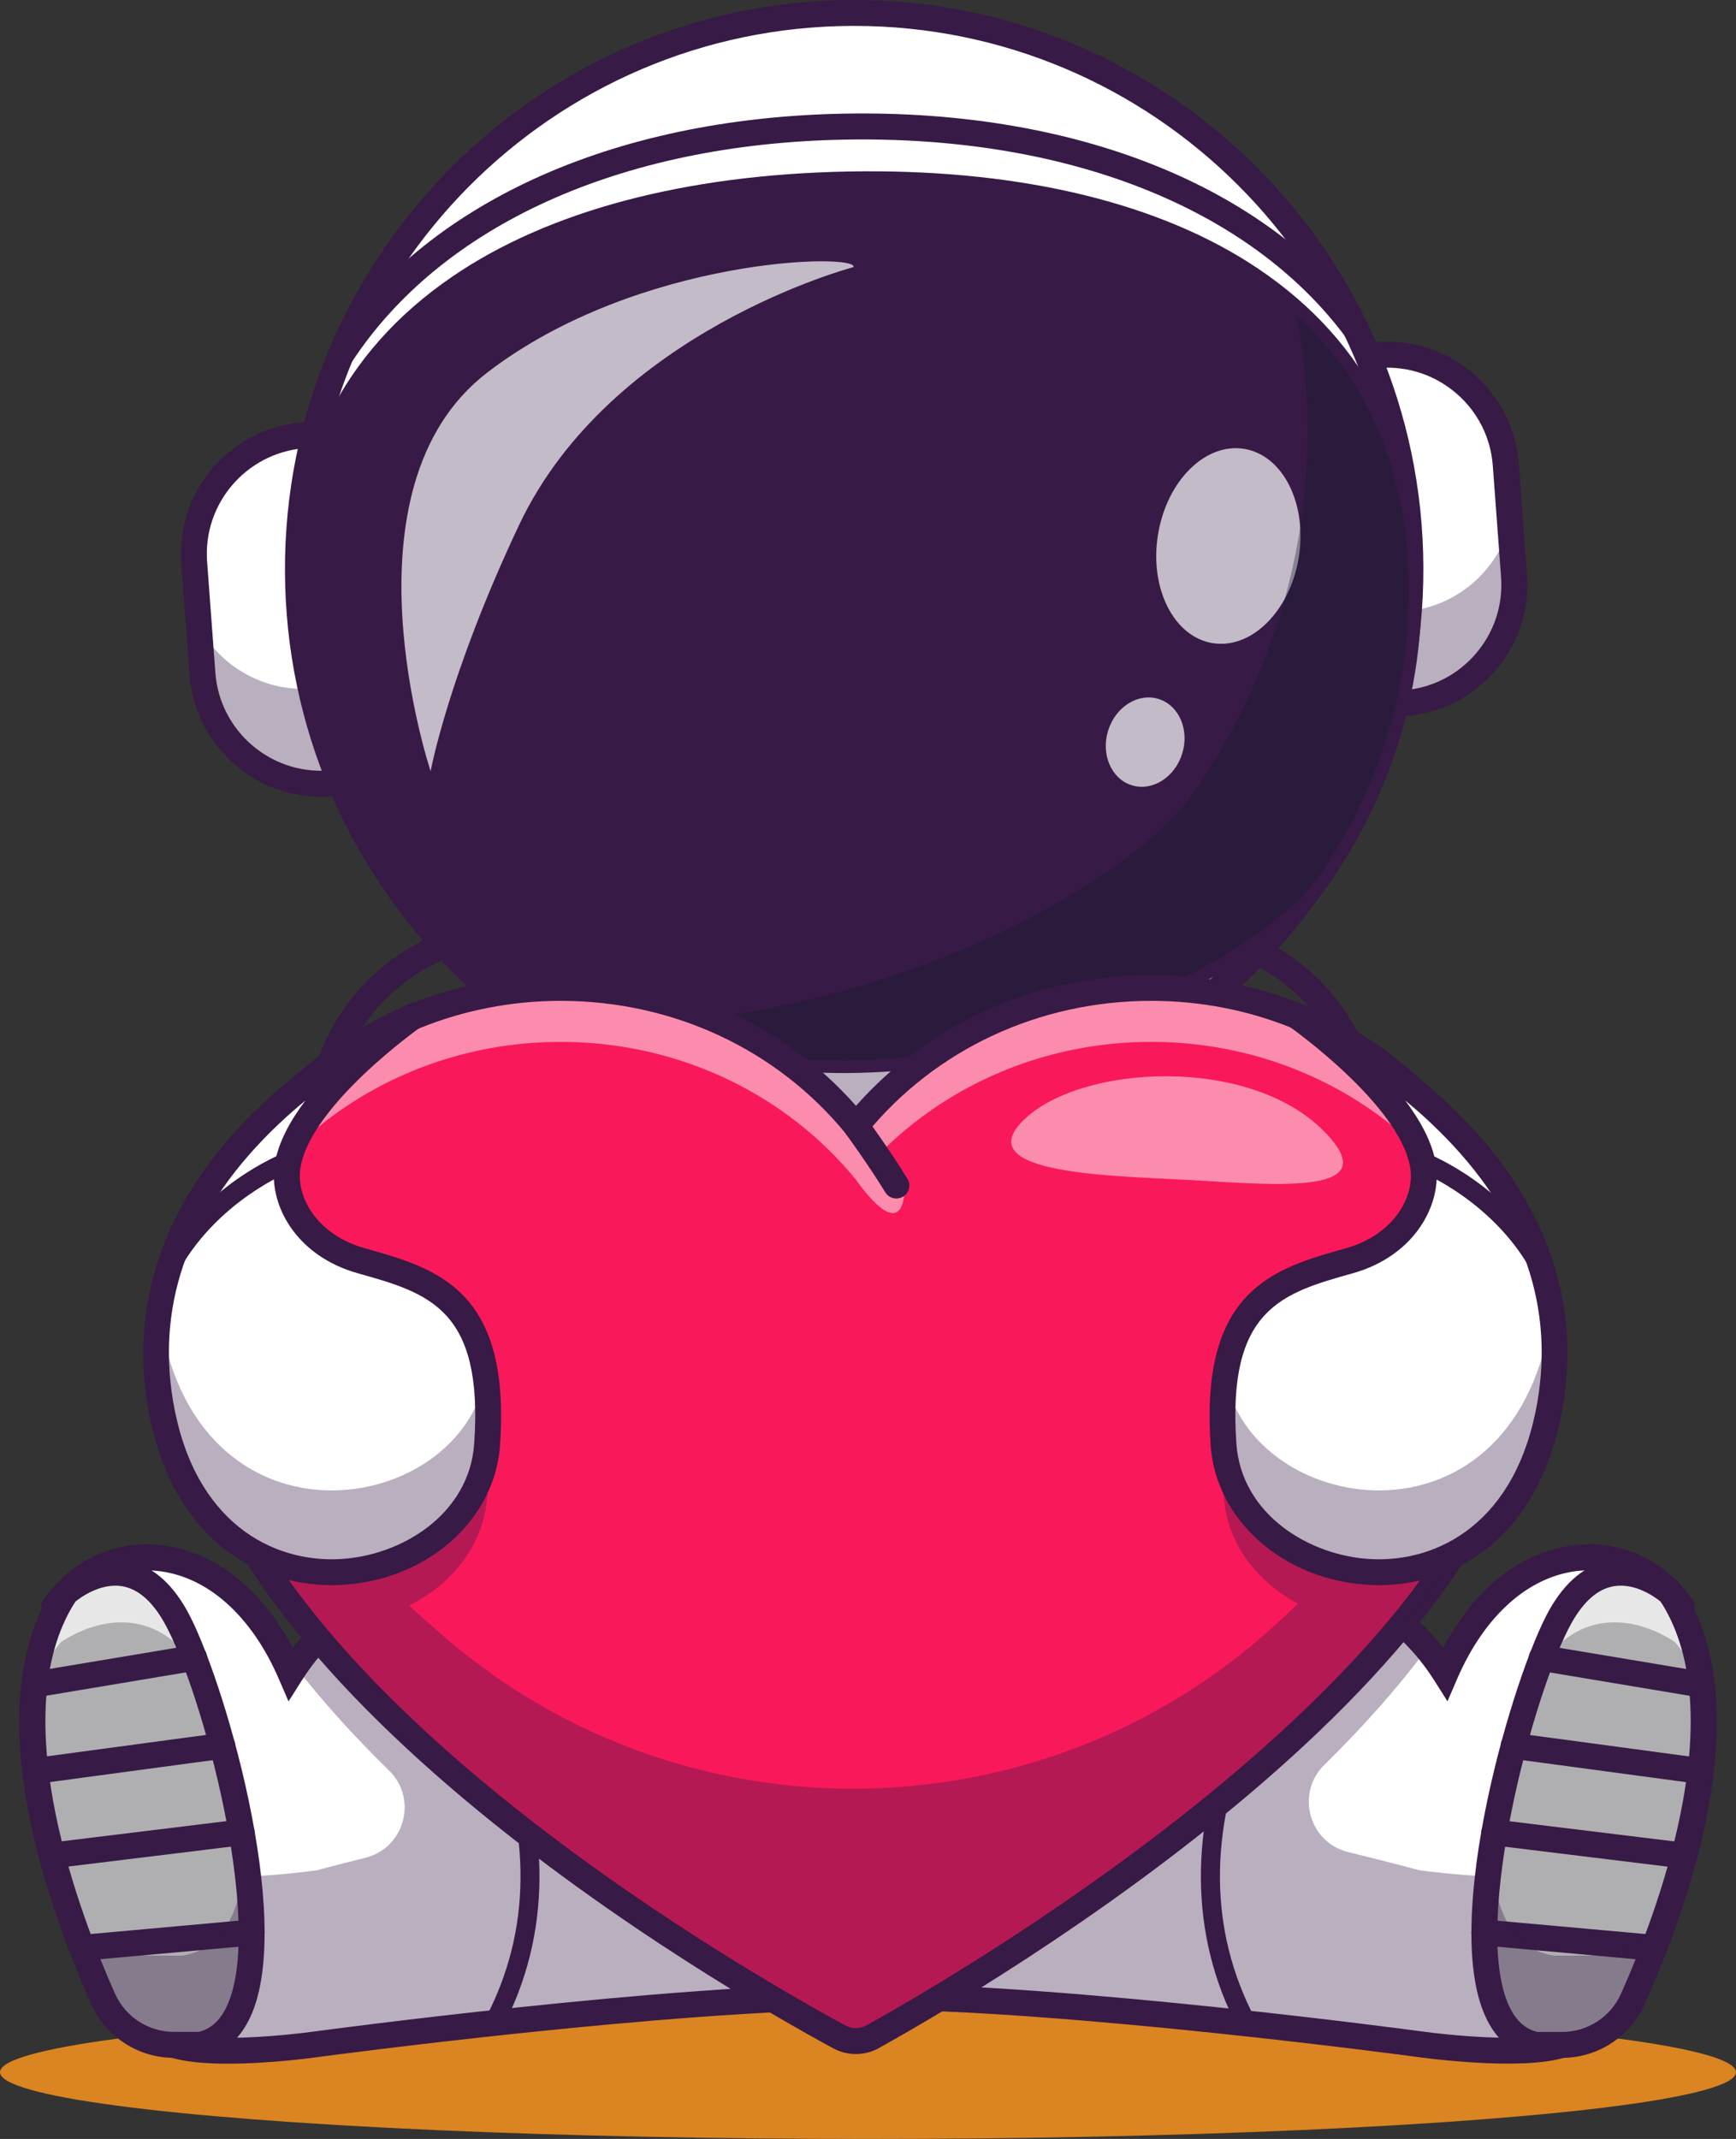 <?xml version="1.0" encoding="utf-8"?>
<!-- Generator: Adobe Illustrator 25.0.0, SVG Export Plug-In . SVG Version: 6.00 Build 0)  -->
<svg version="1.1" id="Layer_1" xmlns="http://www.w3.org/2000/svg" xmlns:xlink="http://www.w3.org/1999/xlink" x="0px" y="0px"
	 viewBox="0 0 2145 2642.6" style="enable-background:new 0 0 2145 2642.6;" xml:space="preserve">
<rect x="0" y="0" width="2145" height="2642.6" fill="#333333" stroke="none"/>
<style type="text/css">
	.st0{opacity:0.85;}
	.st1{fill:#F7931D;}
	.st2{fill:#FFFFFF;}
	.st3{opacity:0.35;}
	.st4{fill:#371A45;}
	.st5{fill:#AFAFB2;}
	.st6{opacity:0.7;}
	.st7{fill:#22A7F0;}
	.st8{fill:#111A28;}
	.st9{opacity:0.3;}
	.st10{fill:#390075;}
	.st11{fill:#F9195A;}
	.st12{opacity:0.5;}
</style>
<g>
	<g class="st0">
		<ellipse class="st1" cx="1072.5" cy="2560.1" rx="1072.5" ry="82.5"/>
	</g>
	<g>
		<g>
			<path class="st2" d="M1715.7,2345.7H369.2c0,0-1.5-137.9,25-342.8c4.7-36.8,10.4-75.7,17.2-116.4
				c29.7-179.5,80.2-393,166.2-605.3c12.9-31.9,26.7-63.8,41.3-95.6c11.6-25.2,23.7-50.3,36.4-75.2c9.2-18.3,18.8-36.4,28.7-54.5
				h716.8c9.9,18.1,19.5,36.3,28.7,54.5c12.9,25.2,25.1,50.6,36.8,76.1c16.7,36.3,32.3,72.9,46.8,109.4
				c82.4,207.3,131.3,415.1,160.2,590.5c6.8,40.9,12.4,80,17.2,116.8C1717.1,2208,1715.7,2345.7,1715.7,2345.7z"/>
		</g>
		<g class="st3">
			<path class="st4" d="M1715.7,2345.7H369.2c0,0-1.5-137.9,25-342.8c4.7-36.8,10.4-75.7,17.2-116.4c12.8-77.3,29.5-160.9,51.1-248
				c70.3,225.3,296.9,396.8,574.4,396.8h12c276.8,0,502.7-170.6,573.8-395.1c21.5,86.4,38,169.5,50.7,246.2
				c6.8,40.9,12.4,80,17.2,116.8C1717.1,2208,1715.7,2345.7,1715.7,2345.7z"/>
		</g>
		<g>
			<path class="st4" d="M1731.5,2361.7H353.4l-0.2-15.8c0-1.8-1.4-179.5,36.8-426.8c35.3-228.4,112.5-564.8,280-870.8
				c4.2-7.7,14-10.6,21.7-6.3c7.7,4.2,10.6,14,6.3,21.7c-290,529.6-311.3,1158.9-312.8,1266.1h1314.3
				c-0.6-48.4-5.1-203.7-36.4-406.4c-34.9-225.6-111.1-557.9-276.4-859.6c-4.2-7.8-1.4-17.5,6.3-21.7c7.8-4.2,17.5-1.4,21.7,6.3
				c167.6,306,244.8,642.4,280,870.8c38.2,247.3,36.8,425.1,36.8,426.8L1731.5,2361.7z"/>
		</g>
		<g>
			<path class="st4" d="M1447,2302.2H637.9c-143.2,0-259.7-116.5-259.7-259.7v-647.7c0-143.2,116.5-259.7,259.7-259.7H1447
				c143.2,0,259.7,116.5,259.7,259.7v647.7C1706.7,2185.8,1590.2,2302.2,1447,2302.2z M637.9,1167.2
				c-125.5,0-227.7,102.1-227.7,227.7v647.7c0,125.5,102.1,227.7,227.7,227.7H1447c125.5,0,227.7-102.1,227.7-227.7v-647.7
				c0-125.5-102.1-227.7-227.7-227.7H637.9z"/>
		</g>
		<g>
			<g>
				<path class="st2" d="M2077.3,1984.6c0,0-111.1,530-147.3,541.8c-51.8,16.8-176.4-0.9-176.4-0.9s-259.1-35.1-491.1-51
					c-68.1-4.7-133.8-7.7-190-7.7c-64.4,0-141.4,4-220.1,9.9c-223.7,16.7-460.9,48.8-460.9,48.8s-124.6,17.7-176.5,0.9
					c-36.2-11.8-147.3-541.8-147.3-541.8c66.1-95.6,218.8-85.4,291.6,83.2c1.9-3,3.8-6,5.8-8.9c28-41.1,67.9-77.6,124.7-98.1
					c8.7-3.2,17.4-5.8,26.1-8.1c120.3-31.4,229.9,22,307.2,80.2c7.1,5.3,13.8,10.6,20.2,15.9c0.7,0.6,1.3,1.1,2,1.6
					c5.1,4.2,10,8.4,14.8,12.6c23.4,20.4,49.2,37.4,76.9,50.4c4,1.8,7.9,3.6,12,5.3c38.8,16.4,80.8,25.1,123.6,25.1
					c78.4,0,153.7-29.1,212.6-80.8c65.3-57.4,166.2-123.6,281.6-119.6c28.8,1,58.4,6.3,88.6,17.2c46.4,16.8,81.4,44.2,108,76
					c8.3,9.9,15.8,20.3,22.5,30.9C1858.6,1899.2,2011.2,1889.1,2077.3,1984.6z"/>
			</g>
			<g class="st3">
				<path class="st4" d="M2077.3,1984.6c0,0-111.1,530-147.3,541.7c-51.8,16.9-176.5-0.8-176.5-0.8s-259-35.1-491-51h0
					c-8.5-0.6-17-1.2-25.4-1.7c-5.3-0.3-10.5-0.7-15.8-1c-10.4-0.6-20.8-1.2-31-1.7c-5.1-0.2-10.2-0.5-15.2-0.7c-4-0.2-8-0.4-12-0.5
					c-4-0.2-8-0.4-11.9-0.5c-4-0.2-7.9-0.3-11.8-0.4c-3.9-0.1-7.8-0.2-11.6-0.4c-7.7-0.2-15.2-0.4-22.7-0.5
					c-11.2-0.2-22-0.3-32.6-0.3c-4.6,0-9.3,0-14.1,0.1c-7.2,0-14.4,0.2-21.9,0.3c-0.5,0-1,0-1.5,0c-6,0.1-12,0.3-18,0.4
					c-6.1,0.2-12.2,0.4-18.5,0.6c-23.6,0.8-48.1,2-73.2,3.5c-4.8,0.3-9.6,0.6-14.4,0.9c-9.6,0.6-19.4,1.2-29.1,1.9
					c-9.8,0.6-19.6,1.4-29.4,2.1c-223.7,16.7-461,48.8-461,48.8s-124.6,17.8-176.4,0.8c-36.2-11.8-147.3-541.7-147.3-541.7
					c10.9-15.7,24.1-28.6,38.9-38.4c35.6,155.4,86.2,358.2,108.4,365.5c51.8,16.8,176.4-0.9,176.4-0.9s22.5-6.1,60.1-15.5
					c48.5-12.1,65-72.8,29.3-107.7c-42-41.1-81.3-84.1-115.8-128.6c28-41.1,67.9-77.6,124.7-98.1c8.7-3.2,17.4-5.8,26.1-8.1
					c120.3-31.4,229.9,22,307.2,80.2c7.1,5.3,13.8,10.6,20.2,15.9c0.7,0.6,1.3,1.1,2,1.6c5.1,4.2,10,8.4,14.8,12.6
					c23.4,20.4,49.2,37.4,76.9,50.4c4,1.8,7.9,3.6,12,5.3c38.8,16.4,80.8,25.1,123.6,25.1c78.4,0,153.7-29.1,212.6-80.8
					c65.3-57.4,166.2-123.6,281.6-119.6c28.8,1,58.4,6.3,88.6,17.2c46.4,16.8,81.4,44.2,108,76c-36.7,49.3-79.6,97.2-125.9,142.8
					c-0.3,0.3-0.6,0.6-0.9,0.8c-35.9,35.3-19.4,96.1,29.5,108c53.9,13.2,87.5,22.3,87.5,22.3s124.6,17.8,176.5,0.9
					c22.2-7.2,72.8-210.1,108.4-365.5C2053.2,1956,2066.4,1968.9,2077.3,1984.6z"/>
			</g>
			<g>
				<path class="st4" d="M281.8,2549.6c-27,0-53.3-2-71.8-8c-13.1-4.3-31.1-10.1-97.8-286.7c-32-132.7-59.9-265.6-60.2-266.9
					l-1.4-6.7l3.9-5.7c32.7-47.4,85.9-72.4,142.3-66.8c66.6,6.6,125.7,52.5,165,127.3c32.4-42.3,73.5-72.6,122.4-90.3
					c99.4-36,203.8-19.8,310.5,48.1c7.5,4.7,9.6,14.6,4.9,22.1c-4.7,7.5-14.6,9.6-22.1,4.9c-97.8-62.3-192.9-77.4-282.4-45
					c-50.6,18.3-91.8,52.1-122.4,100.5l-16.2,25.6l-12-27.8c-34-78.7-89-127.4-150.9-133.5c-42.4-4.2-82.6,13.5-108.8,47.7
					c50.2,238.8,114.4,495.7,137.3,523.5c40.8,11.9,134,2.5,167.1-2.2c4.5-0.6,437.5-58.9,683.3-58.9s678.9,58.2,683.2,58.8
					c33.1,4.7,126.3,14.1,167.2,2.2c22.9-27.8,87.1-284.7,137.3-523.5c-26.2-34.1-66.5-51.9-108.8-47.7
					c-61.9,6.1-116.9,54.8-150.9,133.5l-12,27.8l-16.2-25.6c-30.6-48.4-71.8-82.2-122.4-100.5c-90.4-32.7-186.2-17-284.9,46.6
					c-7.4,4.8-17.3,2.6-22.1-4.8c-4.8-7.4-2.6-17.3,4.8-22.1c106-68.3,214.3-85.5,313.1-49.8c48.9,17.7,90,48,122.4,90.3
					c39.3-74.8,98.4-120.7,165-127.3c56.3-5.6,109.5,19.4,142.3,66.8l3.9,5.7l-1.4,6.7c-0.3,1.3-28.2,134.3-60.2,266.9
					c-66.7,276.6-84.7,282.5-97.8,286.7c-54.8,17.8-178.4,0.5-183.7-0.2c-4.2-0.6-435.2-58.5-678.8-58.5s-674.6,58-678.9,58.5
					C390.2,2541.8,334.7,2549.6,281.8,2549.6z M1922,2512.8L1922,2512.8L1922,2512.8z"/>
			</g>
			<g>
				<g>
					<path class="st5" d="M1897.8,2526.4h32.2c37.8,0,72.1-22.2,87.5-56.7c48.2-107.9,136.1-345.1,53.8-489.8
						c-2.4-4.2-5-8.3-7.7-12.2c0,0-79-71.9-135.8,29.8C1874.8,2092.5,1763.5,2498.6,1897.8,2526.4z"/>
				</g>
				<g class="st6">
					<path class="st2" d="M1898.7,2065.2c1.4-2.3,2.8-4.4,4.2-6.4c69.8-101.7,167-29.8,167-29.8c3.3,3.9,6.5,8,9.4,12.2
						c9.7,13.9,17.5,28.7,23.6,44.2c-3.9-38-13.8-73.9-31.7-105.5c-2.4-4.2-5-8.3-7.7-12.2c0,0-79-71.9-135.8,29.8
						C1919.2,2012.9,1909.1,2036.4,1898.7,2065.2z"/>
				</g>
				<g>
					<path class="st4" d="M2102.5,2097.3c-0.9,0-1.8-0.1-2.7-0.2l-197.5-33c-8.7-1.5-14.6-9.7-13.1-18.4c1.5-8.7,9.7-14.6,18.4-13.1
						l197.5,33c8.7,1.5,14.6,9.7,13.1,18.4C2117,2091.8,2110.2,2097.3,2102.5,2097.3z"/>
				</g>
				<g>
					<path class="st4" d="M2101.3,2204c-0.7,0-1.4,0-2.2-0.1l-231-31.1c-8.8-1.2-14.9-9.2-13.7-18c1.2-8.8,9.1-14.9,18-13.7
						l231,31.1c8.8,1.2,14.9,9.2,13.7,18C2116,2198.2,2109.2,2204,2101.3,2204z"/>
				</g>
				<g>
					<path class="st4" d="M2080.9,2308.5c-0.6,0-1.3,0-2-0.1l-234.5-28.7c-8.8-1.1-15-9.1-13.9-17.8c1.1-8.8,9.1-15,17.8-13.9
						l234.5,28.7c8.8,1.1,15,9.1,13.9,17.8C2095.8,2302.6,2088.9,2308.5,2080.9,2308.5z"/>
				</g>
				<g>
					<path class="st4" d="M2043.7,2422.5c-0.5,0-1,0-1.5-0.1l-209.7-18.9c-8.8-0.8-15.3-8.6-14.5-17.4c0.8-8.8,8.6-15.3,17.4-14.5
						l209.7,18.9c8.8,0.8,15.3,8.6,14.5,17.4C2058.9,2416.3,2051.9,2422.5,2043.7,2422.5z"/>
				</g>
				<g class="st3">
					<path class="st4" d="M1897.8,2526.4h32.2c37.8,0,72.1-22.2,87.5-56.7c12.5-28,27.6-64.6,41.8-106
						c-19.3,32.1-58.6,52.4-101.7,52.4h-38.4c-54.6-9.5-75.2-63-76-133.2C1824.7,2401.4,1829.8,2512.3,1897.8,2526.4z"/>
				</g>
				<g>
					<path class="st4" d="M1930,2542.4h-33.8l-1.6-0.3c-26.4-5.4-46.3-22.5-59.2-50.8c-55.1-120.5,35-423.6,78.5-501.5
						c20.1-36,45.4-56.7,75.3-61.6c45.8-7.5,83.6,26.3,85.2,27.7l1.3,1.2l1,1.5c3,4.3,5.8,8.8,8.5,13.4
						c83.9,147.5,2.7,379.2-53.1,504.2C2014.2,2516.4,1974.1,2542.4,1930,2542.4z M1899.6,2510.4h30.4c31.5,0,60.1-18.5,72.9-47.2
						c43-96.2,134.3-335.1,54.5-475.4c-1.8-3.2-3.7-6.3-5.8-9.3c-5.7-4.6-30.6-23.3-57.5-18.8c-19.7,3.3-37.3,18.6-52.4,45.6
						c-45.5,81.4-124.1,370.4-77.3,472.6C1872.8,2496.1,1884.3,2506.7,1899.6,2510.4z"/>
				</g>
			</g>
			<g>
				<g>
					<path class="st5" d="M247.2,2526.4H215c-37.8,0-72.1-22.2-87.5-56.7c-48.2-107.9-136.1-345.1-53.8-489.8
						c2.4-4.2,5-8.3,7.7-12.2c0,0,79-71.9,135.8,29.8C270.2,2092.5,381.5,2498.6,247.2,2526.4z"/>
				</g>
				<g class="st6">
					<path class="st2" d="M246.3,2065.2c-1.4-2.3-2.8-4.4-4.2-6.4c-69.8-101.7-167-29.8-167-29.8c-3.3,3.9-6.5,8-9.4,12.2
						c-9.7,13.9-17.5,28.7-23.6,44.2c3.9-38,13.8-73.9,31.7-105.5c2.4-4.2,5-8.3,7.7-12.2c0,0,79-71.9,135.8,29.8
						C225.8,2012.9,235.9,2036.4,246.3,2065.2z"/>
				</g>
				<g>
					<path class="st4" d="M42.5,2097.3c-7.7,0-14.5-5.5-15.8-13.4c-1.5-8.7,4.4-17,13.1-18.4l197.5-33c8.8-1.5,17,4.4,18.4,13.1
						c1.5,8.7-4.4,17-13.1,18.4l-197.5,33C44.2,2097.2,43.3,2097.3,42.5,2097.3z"/>
				</g>
				<g>
					<path class="st4" d="M43.7,2204c-7.9,0-14.8-5.8-15.8-13.9c-1.2-8.8,5-16.8,13.7-18l231-31.1c8.8-1.2,16.8,5,18,13.7
						c1.2,8.8-5,16.8-13.7,18l-231,31.1C45.1,2204,44.4,2204,43.7,2204z"/>
				</g>
				<g>
					<path class="st4" d="M64.1,2308.5c-8,0-14.9-5.9-15.9-14.1c-1.1-8.8,5.2-16.8,13.9-17.8l234.5-28.7c8.8-1.1,16.7,5.2,17.8,13.9
						c1.1,8.8-5.2,16.8-13.9,17.8l-234.5,28.7C65.4,2308.5,64.8,2308.5,64.1,2308.5z"/>
				</g>
				<g>
					<path class="st4" d="M101.3,2422.5c-8.2,0-15.2-6.3-15.9-14.6c-0.8-8.8,5.7-16.6,14.5-17.4l209.7-18.9
						c8.8-0.8,16.6,5.7,17.4,14.5c0.8,8.8-5.7,16.6-14.5,17.4l-209.7,18.9C102.3,2422.5,101.8,2422.5,101.3,2422.5z"/>
				</g>
				<g class="st3">
					<path class="st4" d="M247.2,2526.4H215c-37.8,0-72.1-22.2-87.5-56.7c-12.5-28-27.6-64.6-41.8-106
						c19.3,32.1,58.6,52.4,101.7,52.4h38.4c54.6-9.5,75.2-63,76-133.2C320.3,2401.4,315.2,2512.3,247.2,2526.4z"/>
				</g>
				<g>
					<path class="st4" d="M248.8,2542.4H215c-44.1,0-84.2-26-102.1-66.2C57.1,2351.2-24,2119.5,59.8,1972c2.6-4.6,5.4-9.1,8.5-13.4
						l1-1.5l1.3-1.2c1.6-1.4,39.4-35.2,85.2-27.7c29.9,4.9,55.2,25.6,75.3,61.6c43.5,77.9,133.6,381,78.5,501.5
						c-12.9,28.2-32.8,45.3-59.2,50.8L248.8,2542.4z M93.4,1978.5c-2,3-3.9,6.1-5.7,9.2c-79.8,140.3,11.5,379.2,54.4,475.4
						c12.8,28.7,41.4,47.2,72.9,47.2h30.5c15.3-3.7,26.8-14.3,35.1-32.4c46.8-102.2-31.8-391.2-77.3-472.6
						c-15-26.9-32.7-42.3-52.4-45.6C124.1,1955.3,99.2,1973.9,93.4,1978.5z"/>
				</g>
			</g>
			<g>
				<path class="st4" d="M610.6,2511.2c-1.9,0-3.8-0.4-5.6-1.4c-5.9-3.1-8.1-10.3-5.1-16.2c56.8-108.6,57.7-230.7,2.5-363
					c-41.6-99.6-101.1-167.7-101.7-168.4c-4.4-5-3.9-12.6,1.1-16.9c5-4.4,12.5-3.9,16.9,1.1c2.5,2.9,62.4,71.3,105.5,174.3
					c57.5,137.4,56.5,270.2-3.1,384C619.1,2508.9,614.9,2511.2,610.6,2511.2z"/>
			</g>
			<g>
				<path class="st4" d="M1539.9,2511.2c-4.3,0-8.5-2.3-10.6-6.4c-59.6-113.8-60.6-246.6-3.1-384c43.1-103,103-171.5,105.5-174.3
					c4.4-5,12-5.4,16.9-1.1c5,4.4,5.4,12,1.1,16.9c-0.6,0.7-60.1,68.8-101.6,168.4c-55.2,132.2-54.3,254.3,2.5,363
					c3.1,5.9,0.8,13.1-5.1,16.2C1543.7,2510.8,1541.8,2511.2,1539.9,2511.2z"/>
			</g>
		</g>
		<g>
			<g class="st3">
				<path class="st4" d="M1088.5,1885.1c4.9,7.5,9.7,14.9,14.3,22.2C1098.1,1900,1093.4,1892.6,1088.5,1885.1z"/>
			</g>
			<g>
				<path class="st2" d="M811.4,1889.2c-72.7,29.4-185.3,23.3-262.1,14c-46-5.6-78.3-48-71.6-93.9v0c6.2-41.9,43-72.3,85.3-70.3
					c71.8,3.4,179.5,4.9,247.7-10.2"/>
			</g>
			<g class="st3">
				<path class="st4" d="M811.4,1889.2c-72.8,29.5-185.3,23.3-262.1,14c-46-5.6-78.3-48.1-71.5-93.9c1.3-9.4,4.3-18.1,8.5-26.2
					c12.1,23.1,35.1,40.2,63.1,43.6c76.6,9.3,189,15.5,261.8-13.8L811.4,1889.2z"/>
			</g>
			<g>
				<path class="st4" d="M666.9,1926.9c-41.9,0-83.7-3.5-119.4-7.8c-26.5-3.2-50.1-16.7-66.3-38c-16.3-21.3-23.1-47.7-19.1-74.2
					c7.4-50.2,51.3-86.4,101.9-84c75,3.5,178.1,4.7,243.4-9.8c9.3-2.1,32.4-2,46.5,43.4c14.8,47.6,13.5,127.3-36.3,147.5l0,0
					C775.2,1921.2,720.9,1926.9,666.9,1926.9z M559.2,1754.9c-32.8,0-60.7,23.9-65.5,56.7c-2.7,17.9,1.9,35.7,12.9,50.1
					c10.9,14.3,26.8,23.4,44.7,25.6c78,9.4,185.5,14.9,254.1-12.9l0,0c19.7-8,23.5-40,24.2-53.4c2.1-39-10.3-70.6-17.1-76.2
					c-68.8,14.9-173.9,13.8-250.2,10.2C561.3,1754.9,560.2,1754.9,559.2,1754.9z"/>
			</g>
			<g>
				<path class="st2" d="M1629.9,1903.2c-36,4.4-80,8-124,7.6c-3,0-6,0-9-0.1c-3.2,0-6.4-0.1-9.6-0.3c-2.2,0-4.3-0.1-6.3-0.2
					c-2.5-0.1-5-0.3-7.5-0.4c-3.2-0.2-6.3-0.4-9.5-0.6h-0.2c-3.1-0.2-6.3-0.5-9.4-0.8c-2.1-0.2-4.1-0.4-6.2-0.6
					c-1.7-0.1-3.5-0.4-5.2-0.6c-2.7-0.3-5.4-0.7-8-1.1c-2.5-0.4-5-0.7-7.4-1.1c-0.5,0-1-0.1-1.5-0.2c-2.9-0.4-5.7-0.9-8.5-1.5
					c-2.8-0.5-5.6-1.1-8.4-1.7c-0.2,0-0.5-0.1-0.7-0.1c-1.6-0.4-3.1-0.7-4.6-1.1c-1.7-0.4-3.4-0.8-5.1-1.2h0
					c-5.2-1.3-10.3-2.8-15.2-4.3c-2.7-0.8-5.3-1.7-7.9-2.7c-2.6-0.9-5.2-1.9-7.7-2.9l0.3-77l0.4-83.4c17.5,3.9,37.5,6.7,58.9,8.6
					c62.1,5.6,135.3,4.1,188.8,1.6c1.3,0,2.6-0.1,3.9-0.1c40.6,0,75.4,29.9,81.4,70.4C1708.2,1855.2,1675.9,1897.7,1629.9,1903.2z"
					/>
			</g>
			<g class="st3">
				<path class="st4" d="M1629.9,1903.2c-36,4.4-80,8-124,7.6c-3,0-6,0-9-0.1c-3.2,0-6.4-0.1-9.6-0.3c-2.2,0-4.3-0.1-6.3-0.2
					c-2.5-0.1-5-0.3-7.5-0.4c-3.2-0.2-6.3-0.4-9.5-0.6h-0.2c-3.1-0.2-6.3-0.5-9.4-0.8c-2.1-0.2-4.1-0.4-6.2-0.6
					c-1.7-0.1-3.5-0.4-5.2-0.6c-2.7-0.3-5.4-0.7-8-1.1c-2.5-0.4-5-0.7-7.4-1.1c-0.5,0-1-0.1-1.5-0.2c-2.9-0.4-5.7-0.9-8.5-1.5
					c-2.8-0.5-5.6-1.1-8.4-1.7c-0.2,0-0.5-0.1-0.7-0.1c-1.6-0.4-3.1-0.7-4.6-1.1c-1.7-0.4-3.4-0.8-5.1-1.2h0
					c-5.2-1.3-10.3-2.8-15.2-4.3c-2.7-0.8-5.3-1.7-7.9-2.7c-2.6-0.9-5.2-1.9-7.7-2.9l0.3-77l0-5.6c2.3,1,4.8,1.9,7.3,2.8
					c2.6,0.9,5.3,1.8,7.9,2.7c5,1.6,10.1,3,15.2,4.3h0c1.7,0.5,3.4,0.9,5.1,1.2c1.5,0.4,3.1,0.7,4.6,1.1l0.7,0.1
					c2.8,0.6,5.6,1.1,8.4,1.7c2.8,0.6,5.6,1.1,8.5,1.5c0.5,0.1,1,0.2,1.5,0.2c2.4,0.4,4.9,0.8,7.4,1.1c2.6,0.4,5.3,0.7,8,1.1
					c1.7,0.2,3.4,0.4,5.2,0.6c2,0.2,4.1,0.5,6.2,0.6c3.1,0.3,6.3,0.6,9.4,0.8h0.2c3.1,0.2,6.3,0.5,9.5,0.6c2.5,0.1,5,0.3,7.5,0.4
					c2.1,0.1,4.2,0.2,6.3,0.2c3.2,0.1,6.4,0.2,9.6,0.3c3,0.1,6,0.1,9,0.1c44,0.4,87.9-3.3,124-7.6c26.7-3.2,48.9-18.9,61.4-40.5
					c5.1,8.8,8.6,18.7,10.2,29.3C1708.2,1855.2,1675.9,1897.7,1629.9,1903.2z"/>
			</g>
			<g>
				<path class="st4" d="M1512.4,1926.9c-54,0-108.3-5.8-150.6-22.8c-49.8-20.2-51.1-99.9-36.3-147.5c14.1-45.3,37.2-45.4,46.5-43.4
					c65.3,14.5,168.4,13.3,243.4,9.8c50.6-2.4,94.4,33.7,101.9,84c3.9,26.5-2.9,52.9-19.1,74.2c-16.2,21.3-39.8,34.8-66.3,38
					C1596.1,1923.4,1554.3,1926.9,1512.4,1926.9z M1366.7,1744.8c-6.8,5.6-19.2,37.3-17.1,76.3c0.7,13.4,4.6,45.4,24.2,53.3l0,0
					c68.7,27.8,176.1,22.4,254.1,12.9c17.9-2.2,33.8-11.3,44.7-25.6c11-14.4,15.6-32.2,12.9-50.1c-5-33.9-34.5-58.2-68.7-56.7
					C1540.6,1758.6,1435.5,1759.7,1366.7,1744.8z"/>
			</g>
			<g>
				<path class="st2" d="M1395.9,1675.8v257.1c0,47.7-39,86.7-86.7,86.7H835.7c-47.6,0-86.7-39-86.7-86.7v-257.1
					c0-47.7,39-86.7,86.7-86.7h473.5c28.1,0,53.1,13.5,69,34.4C1389.3,1638,1395.9,1656.2,1395.9,1675.8z"/>
			</g>
			<g class="st3">
				<path class="st4" d="M1395.9,1675.8v257.1c0,47.7-39,86.7-86.8,86.7H835.7c-47.7,0-86.7-39-86.7-86.7v-96.2
					c50.7,98.6,223.1,137.4,364.8,123c31.7-3.2,54.3-33.3,46.8-64.2c-2.3-9.2-3.5-19-3.5-29.1c0-56.1,37.2-101.5,83-101.5
					c44.3,0,80.6,42.5,82.9,96.1c56.8-74.3,59.9-173.6,55.1-237.4C1389.3,1638.1,1395.9,1656.2,1395.9,1675.8z"/>
			</g>
			<g>
				<path class="st4" d="M1309.2,2035.6H835.8c-56.6,0-102.7-46.1-102.7-102.7v-257.1c0-56.6,46.1-102.7,102.7-102.7h473.5
					c56.6,0,102.7,46.1,102.7,102.7v257.1C1411.9,1989.5,1365.9,2035.6,1309.2,2035.6z M835.8,1605.1c-39,0-70.7,31.7-70.7,70.7
					v257.1c0,39,31.7,70.7,70.7,70.7h473.5c39,0,70.7-31.7,70.7-70.7v-257.1c0-39-31.7-70.7-70.7-70.7H835.8z"/>
			</g>
			<g>
				
					<ellipse transform="matrix(0.707 -0.707 0.707 0.707 -912.623 1405.453)" class="st7" cx="1240.2" cy="1804.4" rx="74.8" ry="74.8"/>
			</g>
			<g>
				<path class="st2" d="M1315,1804.4c0,4.1-0.3,8-1,11.9c-5.7-35.6-36.6-62.9-73.8-62.9c-37.2,0-68.1,27.2-73.8,62.9
					c-0.7-3.9-1-7.9-1-11.9c0-41.3,33.5-74.8,74.8-74.8C1281.5,1729.6,1315,1763.1,1315,1804.4z"/>
			</g>
			<g class="st3">
				<path class="st4" d="M1315,1804.3c0,41.3-33.5,74.8-74.8,74.8s-74.8-33.5-74.8-74.8c0-9.6,1.8-18.7,5.1-27.1
					c10.8,27.9,37.9,47.6,69.6,47.6c31.7,0,58.9-19.7,69.6-47.6C1313.2,1785.7,1315,1794.8,1315,1804.3z"/>
			</g>
			<g>
				<path class="st4" d="M1240.2,1891.1c-47.8,0-86.8-38.9-86.8-86.8c0-47.8,38.9-86.8,86.8-86.8s86.8,38.9,86.8,86.8
					C1327,1852.2,1288.1,1891.1,1240.2,1891.1z M1240.2,1741.6c-34.6,0-62.8,28.2-62.8,62.8c0,34.6,28.2,62.8,62.8,62.8
					s62.8-28.2,62.8-62.8C1303,1769.8,1274.8,1741.6,1240.2,1741.6z"/>
			</g>
			<g>
				<path class="st4" d="M1028.3,2031.6c-6.6,0-12-5.4-12-12v-177.3l-89.9-67.7c-3-2.3-4.8-5.8-4.8-9.6v-175.9c0-6.6,5.4-12,12-12
					c6.6,0,12,5.4,12,12V1759l89.9,67.7c3,2.3,4.8,5.8,4.8,9.6v183.3C1040.3,2026.2,1035,2031.6,1028.3,2031.6z"/>
			</g>
		</g>
		<g>
			<g>
				<path class="st2" d="M1735.1,868.8L1735.1,868.8c-7.7,0.6-14.4-5.2-15-12.9l-30-402.2c-0.6-7.7,5.2-14.4,12.9-15h0
					c80.9-6,151.4,54.6,157.4,135.5l10.2,137.1C1876.7,792.2,1816,862.7,1735.1,868.8z"/>
				<path class="st4" d="M1734.1,871.7c-4,0-7.9-1.4-11-4.1c-3.4-2.9-5.5-7-5.8-11.5l-30-402.2c-0.7-9.3,6.3-17.4,15.6-18.1
					c39.9-3,78.6,9.8,108.9,35.9c30.3,26.1,48.7,62.4,51.6,102.3l10.2,137.1c3,39.9-9.8,78.6-35.9,108.9
					c-26.1,30.3-62.4,48.7-102.3,51.6C1734.9,871.7,1734.5,871.7,1734.1,871.7z M1714.2,441.1c-3.6,0-7.3,0.1-11,0.4
					c-6.1,0.5-10.7,5.8-10.3,11.9l30,402.2c0.2,3,1.6,5.7,3.8,7.6c2.2,1.9,5.1,2.9,8.1,2.7l0,0c38.4-2.9,73.3-20.5,98.4-49.7
					c25.1-29.2,37.3-66.3,34.5-104.7l-10.2-137.1c-2.9-38.4-20.5-73.3-49.6-98.4C1781.6,453.3,1748.6,441.1,1714.2,441.1z"/>
			</g>
			<g class="st3">
				<path class="st4" d="M1865.9,647l4.8,64.3c6,80.9-54.6,151.4-135.6,157.4c-7.7,0.6-14.4-5.2-15-12.9l-8-106.9
					c2.5,4.7,7.7,7.7,13.3,7.3l9.5-0.7C1798.9,750.8,1850.2,705.7,1865.9,647z"/>
			</g>
			<g>
				<path class="st4" d="M1734.1,884.8c-7.2,0-14-2.5-19.5-7.3c-6.1-5.2-9.7-12.5-10.3-20.5l-30-402.2
					c-1.2-16.5,11.2-30.9,27.7-32.2c43.4-3.2,85.4,10.6,118.4,39c33,28.4,52.9,67.9,56.2,111.3l10.2,137.1
					c3.2,43.4-10.6,85.4-39,118.4c-28.4,33-67.9,52.9-111.3,56.2l0,0C1735.6,884.8,1734.8,884.8,1734.1,884.8z M1706.2,454.5
					l29.7,398.2c34.1-3.1,65.1-19,87.5-45c22.8-26.5,33.9-60.3,31.3-95.2l-10.2-137.1c-2.6-34.9-18.6-66.6-45.1-89.4
					C1773.4,463.6,1740.3,452.4,1706.2,454.5z"/>
			</g>
			<g>
				<path class="st2" d="M375.5,537.8L375.5,537.8c7.7-0.6,14.4,5.2,15,12.9l30,402.2c0.6,7.7-5.2,14.4-12.9,15h0
					c-80.9,6-151.4-54.6-157.4-135.5l-10.2-137.1C233.9,614.3,294.6,543.8,375.5,537.8z"/>
				<path class="st4" d="M396.6,971.2c-77.6,0-143.4-60-149.2-138.6l-10.2-137.1c-6.1-82.4,55.8-154.4,138.2-160.5
					c9.2-0.7,17.4,6.3,18.1,15.6l30,402.2c0.3,4.5-1.1,8.9-4,12.3c-2.9,3.4-7,5.5-11.5,5.8C404,971.1,400.3,971.2,396.6,971.2z
					 M375.7,540.7c-79.2,5.9-138.8,75.2-132.9,154.3L253,832.2c5.9,79.2,75.2,138.8,154.3,132.9c3-0.2,5.7-1.6,7.6-3.8
					c1.9-2.3,2.9-5.1,2.7-8.1l-30-402.2C387.2,544.8,381.8,540.2,375.7,540.7L375.7,540.7z"/>
			</g>
			<g class="st3">
				<path class="st4" d="M412.2,841.3l8.3,111.6c0.6,7.7-5.2,14.4-12.9,15c-42.5,3.2-82.1-12-111-38.9
					c-26.1-24.3-43.5-58.2-46.4-96.6l-4.3-57.8c26.8,49,80.6,80.5,139.9,76.1l14.7-1.1C405.8,849.2,410.1,845.9,412.2,841.3z"/>
			</g>
			<g>
				<path class="st4" d="M396.5,984.3c-84.4,0-155.9-65.3-162.3-150.8L224,696.4c-6.7-89.6,60.7-167.9,150.3-174.6l0,0
					c16.4-1.3,30.9,11.2,32.2,27.7l30,402.2c0.6,8-2,15.7-7.2,21.8c-5.2,6.1-12.5,9.7-20.5,10.3
					C404.7,984.2,400.6,984.3,396.5,984.3z M374.7,553.9c-71,6.4-124.1,68.8-118.8,140.1l10.2,137.1
					c5.3,71.3,67.1,125.2,138.3,120.9L374.7,553.9z"/>
			</g>
			<g>
				<circle class="st2" cx="1055.4" cy="703.3" r="687.3"/>
				<path class="st4" d="M1055.3,1393.4c-379.4,0-688.8-308-690.1-687.7c-1.4-380.5,307.1-691.3,687.7-692.6c0.8,0,1.7,0,2.5,0
					c379.4,0,688.8,308,690.1,687.7c1.4,380.5-307.1,691.3-687.7,692.6C1057,1393.4,1056.2,1393.4,1055.3,1393.4z M1055.4,18.9
					c-0.8,0-1.7,0-2.5,0c-377.4,1.3-683.3,309.5-682,686.8c1.3,376.6,308.1,682,684.4,682c0.8,0,1.7,0,2.5,0
					c377.4-1.3,683.3-309.5,682-686.8C1738.4,324.3,1431.7,18.9,1055.4,18.9z"/>
			</g>
			<g class="st3">
				<path class="st4" d="M1735.7,605.7c4.5,31.1,6.8,62.8,6.9,95.1c1.3,379.6-305.3,688.4-684.8,689.7
					c-379.6,1.3-688.4-305.3-689.7-684.8c0-10.9,0.2-21.8,0.7-32.6c47.5,334.4,335.5,590.9,682.8,589.7
					C1420.2,1261.5,1719.9,970.2,1735.7,605.7z"/>
			</g>
			<g>
				<path class="st4" d="M1055.3,1406.6c-386.7,0-701.8-313.8-703.2-700.8C350.7,318,665.1,1.4,1052.9,0c0.8,0,1.7,0,2.6,0
					c386.7,0,701.8,313.8,703.2,700.8l0,0c1.4,387.8-313,704.4-700.8,705.8C1057.1,1406.6,1056.2,1406.6,1055.3,1406.6z M1055.4,32
					c-0.8,0-1.6,0-2.4,0c-370.1,1.3-670.2,303.5-668.9,673.7c1.3,369.3,302.2,668.9,671.2,668.9c0.8,0,1.6,0,2.4,0
					c370.1-1.3,670.2-303.5,668.9-673.7l0,0C1725.3,331.6,1424.5,32,1055.4,32z"/>
			</g>
			<g>
				<path class="st4" d="M1740.5,718.5c2.5,134.5-38.8,260.1-111.5,364.8c-54.5,78.5-282.1,218.3-566.1,226.2
					c-263.4,7.3-505.7-128.7-563.1-205.1C423.3,1002.5,377.3,878.5,374.8,744c-6.6-355.8,296.3-509.1,673.5-516.1
					S1733.9,362.6,1740.5,718.5z"/>
			</g>
			<g>
				<path class="st4" d="M1042,1325.7c-263.6,0-496.5-133.9-555-211.7c-81.4-108.3-125.8-236.2-128.3-369.7
					c-3.2-173.9,64-309.3,199.8-402.3c118.6-81.3,287.9-126.3,489.4-130.1c201.5-3.8,372.3,34.9,493.9,111.7
					c139.2,88,211.4,220.7,214.6,394.6v0c2.5,133.5-37.1,262.9-114.4,374.2c-53.6,77.2-278.4,224.7-578.8,233
					C1056.2,1325.6,1049.1,1325.7,1042,1325.7z M1072.5,243.7c-8.3,0-16.3,0.1-23.9,0.2c-200.5,3.7-666,59.9-657.8,499.8
					c2.4,126.7,44.5,248.1,121.9,351.1c53.5,71.2,280,199,529.8,199c6.7,0,13.3-0.1,20-0.3c285.4-7.9,504.6-149,553.4-219.3
					c73.5-105.7,111-228.6,108.7-355.4v0C1716.6,295.6,1283.9,243.7,1072.5,243.7z"/>
			</g>
			<g class="st6">
				
					<ellipse transform="matrix(0.16 -0.987 0.987 0.16 609.407 2064.639)" class="st2" cx="1517.7" cy="674.3" rx="121.6" ry="88.1"/>
			</g>
			<g class="st6">
				
					<ellipse transform="matrix(0.295 -0.956 0.956 0.295 120.937 1998.254)" class="st2" cx="1414.2" cy="917.2" rx="55.8" ry="47.9"/>
			</g>
			<g class="st3">
				<path class="st8" d="M1601.5,389c85,78.1,136.3,186.5,139,329.5c2.5,134.5-38.8,260.1-111.5,364.8
					c-54.5,78.5-282.1,218.3-566.1,226.2c-100.3,2.8-197.5-15.2-282.6-42.8c348.9-17.1,626.1-188.7,693.7-286
					c92.3-132.9,144.7-292.4,141.5-463C1614.7,472,1609.8,429.2,1601.5,389z"/>
			</g>
			<g>
				<path class="st4" d="M420.5,455.5c-3.6,0-7.1-1.2-10.1-3.6c-6.5-5.4-7.8-14.8-2.9-21.6c117-178.9,348.5-284.5,635.3-289.9
					c285-5.3,520.4,88.4,645.7,257.2c4.5,5.8,4.6,14.1-0.2,20c-5.6,6.8-15.5,7.9-22.3,2.4l-1.6-1.3l-1.3-1.7
					c-119.1-160.5-345-249.6-619.7-244.5C767.1,177.6,545,278.1,434,448.3l-1.2,1.6C429.7,453.6,425.1,455.5,420.5,455.5z"/>
			</g>
			<g class="st6">
				<path class="st2" d="M532.1,952.8c0,0-116.8-349,69.8-492.4c186.6-143.4,458.8-147.9,452.7-130.4c0,0-300,78.6-413.4,319
					C553.7,834.4,532.1,952.8,532.1,952.8z"/>
			</g>
		</g>
		<g class="st9">
			<path class="st10" d="M1166.6,2350.2c-0.6,0.4-1.1,0.7-1.7,1H979.6c-0.6-0.3-1.1-0.7-1.7-1H1166.6z"/>
		</g>
		<g>
			<path class="st11" d="M1884.5,1661.1c0,11.7-0.6,23.4-1.8,35.1c-14.7,143.8-117.1,287.2-245.2,413.4
				c-207.8,204.7-482.9,364.2-559.3,406.6c-12.7,7.1-28.1,7.2-40.9,0.2c-90-48.8-453.7-255.4-660.6-513
				c-86.6-107.8-145.8-224.6-145.8-342.4c0-31,3.4-61.3,9.8-90.5c43.8-199.9,229.6-350.1,452.2-350.1
				c148.4,0,280.4,66.7,364.9,170.4c84.5-103.7,216.5-170.4,364.8-170.4C1677.7,1220.5,1884.5,1417.8,1884.5,1661.1z"/>
		</g>
		<g class="st3">
			<path class="st4" d="M1882.9,1661.1c0,58.2-14.4,116.1-39.5,172.8c-26.4,58-64.2,115.1-109.1,170c-29.6,36.3-62.4,71.6-97,105.7
				c-207.8,204.7-483,364.2-559.4,406.6c-12.7,7.1-28.1,7.2-40.9,0.2c-90-48.8-453.7-255.4-660.6-513c-2.7-3.4-5.4-6.8-8-10.1
				c-2.6-3.4-5.3-6.8-7.9-10.2c-3.2-4.2-6.4-8.5-9.6-12.8c-20.5-27.8-39-56.2-55-84.9c-1.2-2.2-2.4-4.4-3.6-6.6
				c-1.7-3.1-3.3-6.2-5-9.3c-9.7-18.6-18.4-37.4-25.8-56.4c-1.2-3.2-2.4-6.3-3.6-9.5c-1.3-3.6-2.6-7.2-3.9-10.8
				c-0.6-1.8-1.2-3.6-1.8-5.4c-0.8-2.3-1.5-4.5-2.2-6.8c-2.1-6.8-4.1-13.6-5.9-20.4c-1-3.6-1.8-7.3-2.7-11c-1.3-5.5-2.5-11-3.6-16.4
				c-0.7-3.6-1.4-7.3-2-11c-0.3-1.8-0.6-3.7-0.9-5.5c-0.5-3.7-1-7.3-1.5-11c-0.2-1.8-0.4-3.7-0.6-5.5c-0.2-1.4-0.3-2.8-0.4-4.2
				c-0.1-1-0.2-1.9-0.2-2.9c-0.3-3.2-0.5-6.3-0.7-9.4c-0.2-3.7-0.4-7.4-0.5-11c0-1.8-0.1-3.7-0.1-5.5c0-0.9,0-1.8,0-2.8v-2.8
				c0-15.5,0.8-30.8,2.5-46c0.4-3.7,0.8-7.3,1.4-11c0-0.2,0-0.3,0.1-0.5c0.5-3.7,1-7.3,1.6-11c0-0.2,0.1-0.5,0.1-0.8
				c1.2-7.2,2.6-14.3,4.1-21.3c89.2,23,176.3,42.5,206,50.8c93,26.1,167.8,50.1,155.3,227.2c-4.3,60.7-43.7,108.7-96.6,135.1
				c15.4,14,31,27.7,46.9,41.3c295.9,252.7,735.5,245.6,1022.7-16.9c9.7-8.9,19.4-17.8,28.9-26.8c-50.5-26.8-87.8-73.8-91.9-132.7
				c-12.5-177.1,62.3-201.2,155.3-227.2c29.7-8.3,116.8-27.9,206-50.8c1.8,8,3.3,16.2,4.6,24.4
				C1881.2,1616.6,1882.9,1638.6,1882.9,1661.1z"/>
		</g>
		<g class="st3">
			<path class="st4" d="M233.3,1615.2c-1.6,15.1-2.5,30.4-2.5,46v2.8c0-0.9,0-1.8,0-2.8C230.8,1645.6,231.6,1630.3,233.3,1615.2z"/>
		</g>
		<g class="st3">
			<path class="st4" d="M241.4,1749.2c-1.4-5.5-2.5-11-3.6-16.4C238.9,1738.2,240.1,1743.7,241.4,1749.2z"/>
		</g>
		<g class="st3">
			<path class="st4" d="M250.1,1780.6c-2.2-6.8-4.2-13.6-5.9-20.4C246,1766.9,247.9,1773.7,250.1,1780.6z"/>
		</g>
		<g class="st3">
			<path class="st4" d="M287.4,1869.5c-9.8-18.6-18.4-37.4-25.8-56.4C269,1832.1,277.7,1850.9,287.4,1869.5z"/>
		</g>
		<g class="st3">
			<path class="st4" d="M351.1,1970.4c-20.5-27.8-39-56.2-55-84.9C312.1,1914.2,330.6,1942.6,351.1,1970.4z"/>
		</g>
		<g class="st3">
			<path class="st4" d="M1884.5,1661.1c0,11.7-0.6,23.4-1.8,35.1c-4.7,46.1-18.4,92.2-39.2,137.7c25.1-56.7,39.5-114.6,39.5-172.8
				c0-22.5-1.8-44.6-5.2-66.1c0.3-1.3,0.6-2.6,0.9-3.9C1882.5,1613.9,1884.5,1637.3,1884.5,1661.1z"/>
		</g>
		<g class="st12">
			<g>
				<path class="st2" d="M1884.5,1661.1c0,10.4-0.5,20.8-1.5,31.2c-18.9-226.8-217.8-405.1-460.5-405.1c-132,0-251,52.8-335.2,137.5
					c-5.4,5.5,30.9,46.7,29.7,54.3c-7.9,50.2-51.2-10-59.3-21.4c-84.5-103.7-216.5-170.4-364.9-170.4
					c-242.8,0-441.9,178.7-460.5,405.7c-1-10.6-1.4-21.2-1.4-31.8c0-243.4,206.9-440.6,462-440.6c148.4,0,280.4,66.7,364.9,170.4
					c84.5-103.7,216.5-170.4,364.9-170.4C1677.7,1220.5,1884.5,1417.8,1884.5,1661.1z"/>
			</g>
		</g>
		<g>
			<path class="st4" d="M1057.4,2537.7c-9.6,0-19.2-2.4-27.9-7.1c-136-73.8-814.7-462.6-814.7-869.5c0-251.8,214.4-456.6,478-456.6
				c141.9,0,273.8,58.7,364.9,161.7c91.1-103,223-161.7,364.8-161.7c263.6,0,478,204.8,478,456.6c0,396.4-678.6,793.6-814.6,869.2
				C1077,2535.3,1067.2,2537.7,1057.4,2537.7z M692.8,1236.5c-245.9,0-446,190.5-446,424.6c0,388.8,664.7,769.1,798,841.4
				c8,4.4,17.6,4.3,25.6-0.1c58.2-32.3,262.4-150,448.4-306.6c232.1-195.4,349.8-375.3,349.8-534.7c0-234.1-200.1-424.6-446-424.6
				c-138.8,0-267.2,59.9-352.4,164.5l-12.4,15.2l-12.4-15.2C960.1,1296.5,831.6,1236.5,692.8,1236.5z"/>
		</g>
		<g>
			<path class="st4" d="M1107.5,1480.7c-5.4,0-10.6-2.7-13.6-7.6c-22.1-35.9-48.9-72.4-49.1-72.7c-5.2-7.1-3.7-17.1,3.4-22.4
				c7.1-5.2,17.1-3.7,22.4,3.4c1.1,1.5,27.8,37.8,50.6,74.9c4.6,7.5,2.3,17.4-5.2,22C1113.3,1479.9,1110.4,1480.7,1107.5,1480.7z"/>
		</g>
		<g class="st12">
			<g>
				<path class="st2" d="M1265.2,1383.4c70.7-68.4,277.6-79.5,370.3,13.8c79.3,79.8-55.8,67-162.7,60.8
					C1380.1,1452.7,1194.5,1451.8,1265.2,1383.4z"/>
			</g>
		</g>
		<g>
			<path class="st2" d="M511.4,1255.2c0,0-367.3,162.3-313.1,479.3c51.7,302.2,390.5,235.2,403.6,50.4
				c12.5-177.1-62.3-201.2-155.3-227.2c-68.9-19.3-98-75.2-91.2-117.3C369.2,1354.8,511.4,1255.2,511.4,1255.2z"/>
		</g>
		<g class="st3">
			<path class="st4" d="M601.9,1784.9c-13,184.8-351.9,251.8-403.6-50.4c-6.9-40.2-7-78-1.9-113.2c0.6,4,1.2,8.1,1.9,12.2
				c50.2,293.6,371.6,238.7,401.7,65.8C603.5,1723,604.3,1751.2,601.9,1784.9z"/>
		</g>
		<g class="st3">
			<path class="st4" d="M1843.5,1833.9c-25.6,58.2-62.4,115-106.3,169.6c-0.9,0.2-1.8,0.3-2.8,0.4
				C1779.3,1949,1817.1,1892,1843.5,1833.9z"/>
		</g>
		<g>
			<path class="st2" d="M1602.3,1255.2c0,0,367.3,162.3,313.1,479.3c-51.7,302.2-390.5,235.2-403.6,50.4
				c-12.5-177.1,62.3-201.2,155.3-227.2c68.9-19.3,98-75.2,91.2-117.3C1744.5,1354.8,1602.3,1255.2,1602.3,1255.2z"/>
		</g>
		<g class="st3">
			<path class="st4" d="M1511.8,1784.9c13,184.8,351.9,251.8,403.6-50.4c6.9-40.2,7-78,1.9-113.2c-0.6,4-1.2,8.1-1.9,12.2
				c-50.2,293.6-371.6,238.7-401.7,65.8C1510.2,1723,1509.4,1751.2,1511.8,1784.9z"/>
		</g>
		<g>
			<path class="st4" d="M409.9,1958.4c-93.7,0-199.3-57.6-227.3-221.2c-23.1-135.1,25.6-264.1,141-372.9
				c86.1-81.1,177.5-122.1,181.4-123.8c7.5-3.3,16.4-0.4,20.4,6.8c4,7.2,2,16.2-4.8,21c-1.4,1-136.8,96.7-149.4,174.5
				c-5.8,35.7,20.2,82.7,79.7,99.4c88.8,24.9,180.6,50.6,166.9,243.8c-6.6,92.9-91.1,166.9-196.7,172.1
				C417.4,1958.3,413.6,1958.4,409.9,1958.4z M377.4,1359.6c-10.8,8.9-21.8,18.5-32.6,28.7c-108.3,102.4-152.3,218-130.8,343.6
				c25.6,149.5,122.9,198.5,205.5,194.3c76.1-3.8,160.2-54.9,166.4-142.4c11.8-167.1-56.8-186.3-143.7-210.7
				c-77.4-21.7-110.7-85.9-102.7-135.3C343.8,1411.6,358.5,1384.7,377.4,1359.6z"/>
		</g>
		<g>
			<path class="st4" d="M1703.9,1958.4c-3.8,0-7.5-0.1-11.3-0.3c-105.6-5.2-190.2-79.2-196.7-172.1
				c-13.6-193.1,78.2-218.9,166.9-243.8c59.5-16.7,85.5-63.7,79.7-99.4c-12.6-77.8-148-173.6-149.4-174.5c-6.7-4.7-8.8-13.8-4.8-21
				c4-7.2,12.9-10.1,20.4-6.8c3.9,1.7,95.3,42.6,181.4,123.8c115.4,108.8,164.1,237.7,141,372.9
				C1903.2,1900.7,1797.5,1958.4,1703.9,1958.4z M1736.3,1359.6c18.9,25.2,33.6,52.1,37.8,78.2c8,49.4-25.3,113.6-102.7,135.3
				c-86.9,24.4-155.5,43.6-143.7,210.7c6.2,87.4,90.3,138.6,166.4,142.4c82.6,4.2,179.9-44.8,205.5-194.3
				c21.5-125.6-22.5-241.2-130.8-343.6C1758.1,1378,1747.1,1368.5,1736.3,1359.6z"/>
		</g>
		<g>
			<path class="st4" d="M1906.1,1582.6c-4.3,0-8.5-2.4-10.7-6.5c-47.8-92.1-141.4-129.1-142.3-129.5c-6.2-2.4-9.3-9.3-6.9-15.5
				c2.4-6.2,9.3-9.3,15.5-6.9c4.2,1.6,102.8,40.4,155,140.8c3.1,5.9,0.8,13.1-5.1,16.2C1909.8,1582.2,1907.9,1582.6,1906.1,1582.6z"
				/>
		</g>
		<g>
			<path class="st4" d="M207,1582.6c-1.9,0-3.8-0.4-5.5-1.4c-5.9-3.1-8.2-10.3-5.1-16.2c52.2-100.4,150.8-139.2,155-140.8
				c6.2-2.4,13.1,0.7,15.5,6.9c2.4,6.2-0.7,13.1-6.9,15.5l0,0c-0.9,0.4-94.5,37.4-142.3,129.5C215.5,1580.2,211.4,1582.6,207,1582.6
				z"/>
		</g>
	</g>
</g>
</svg>
